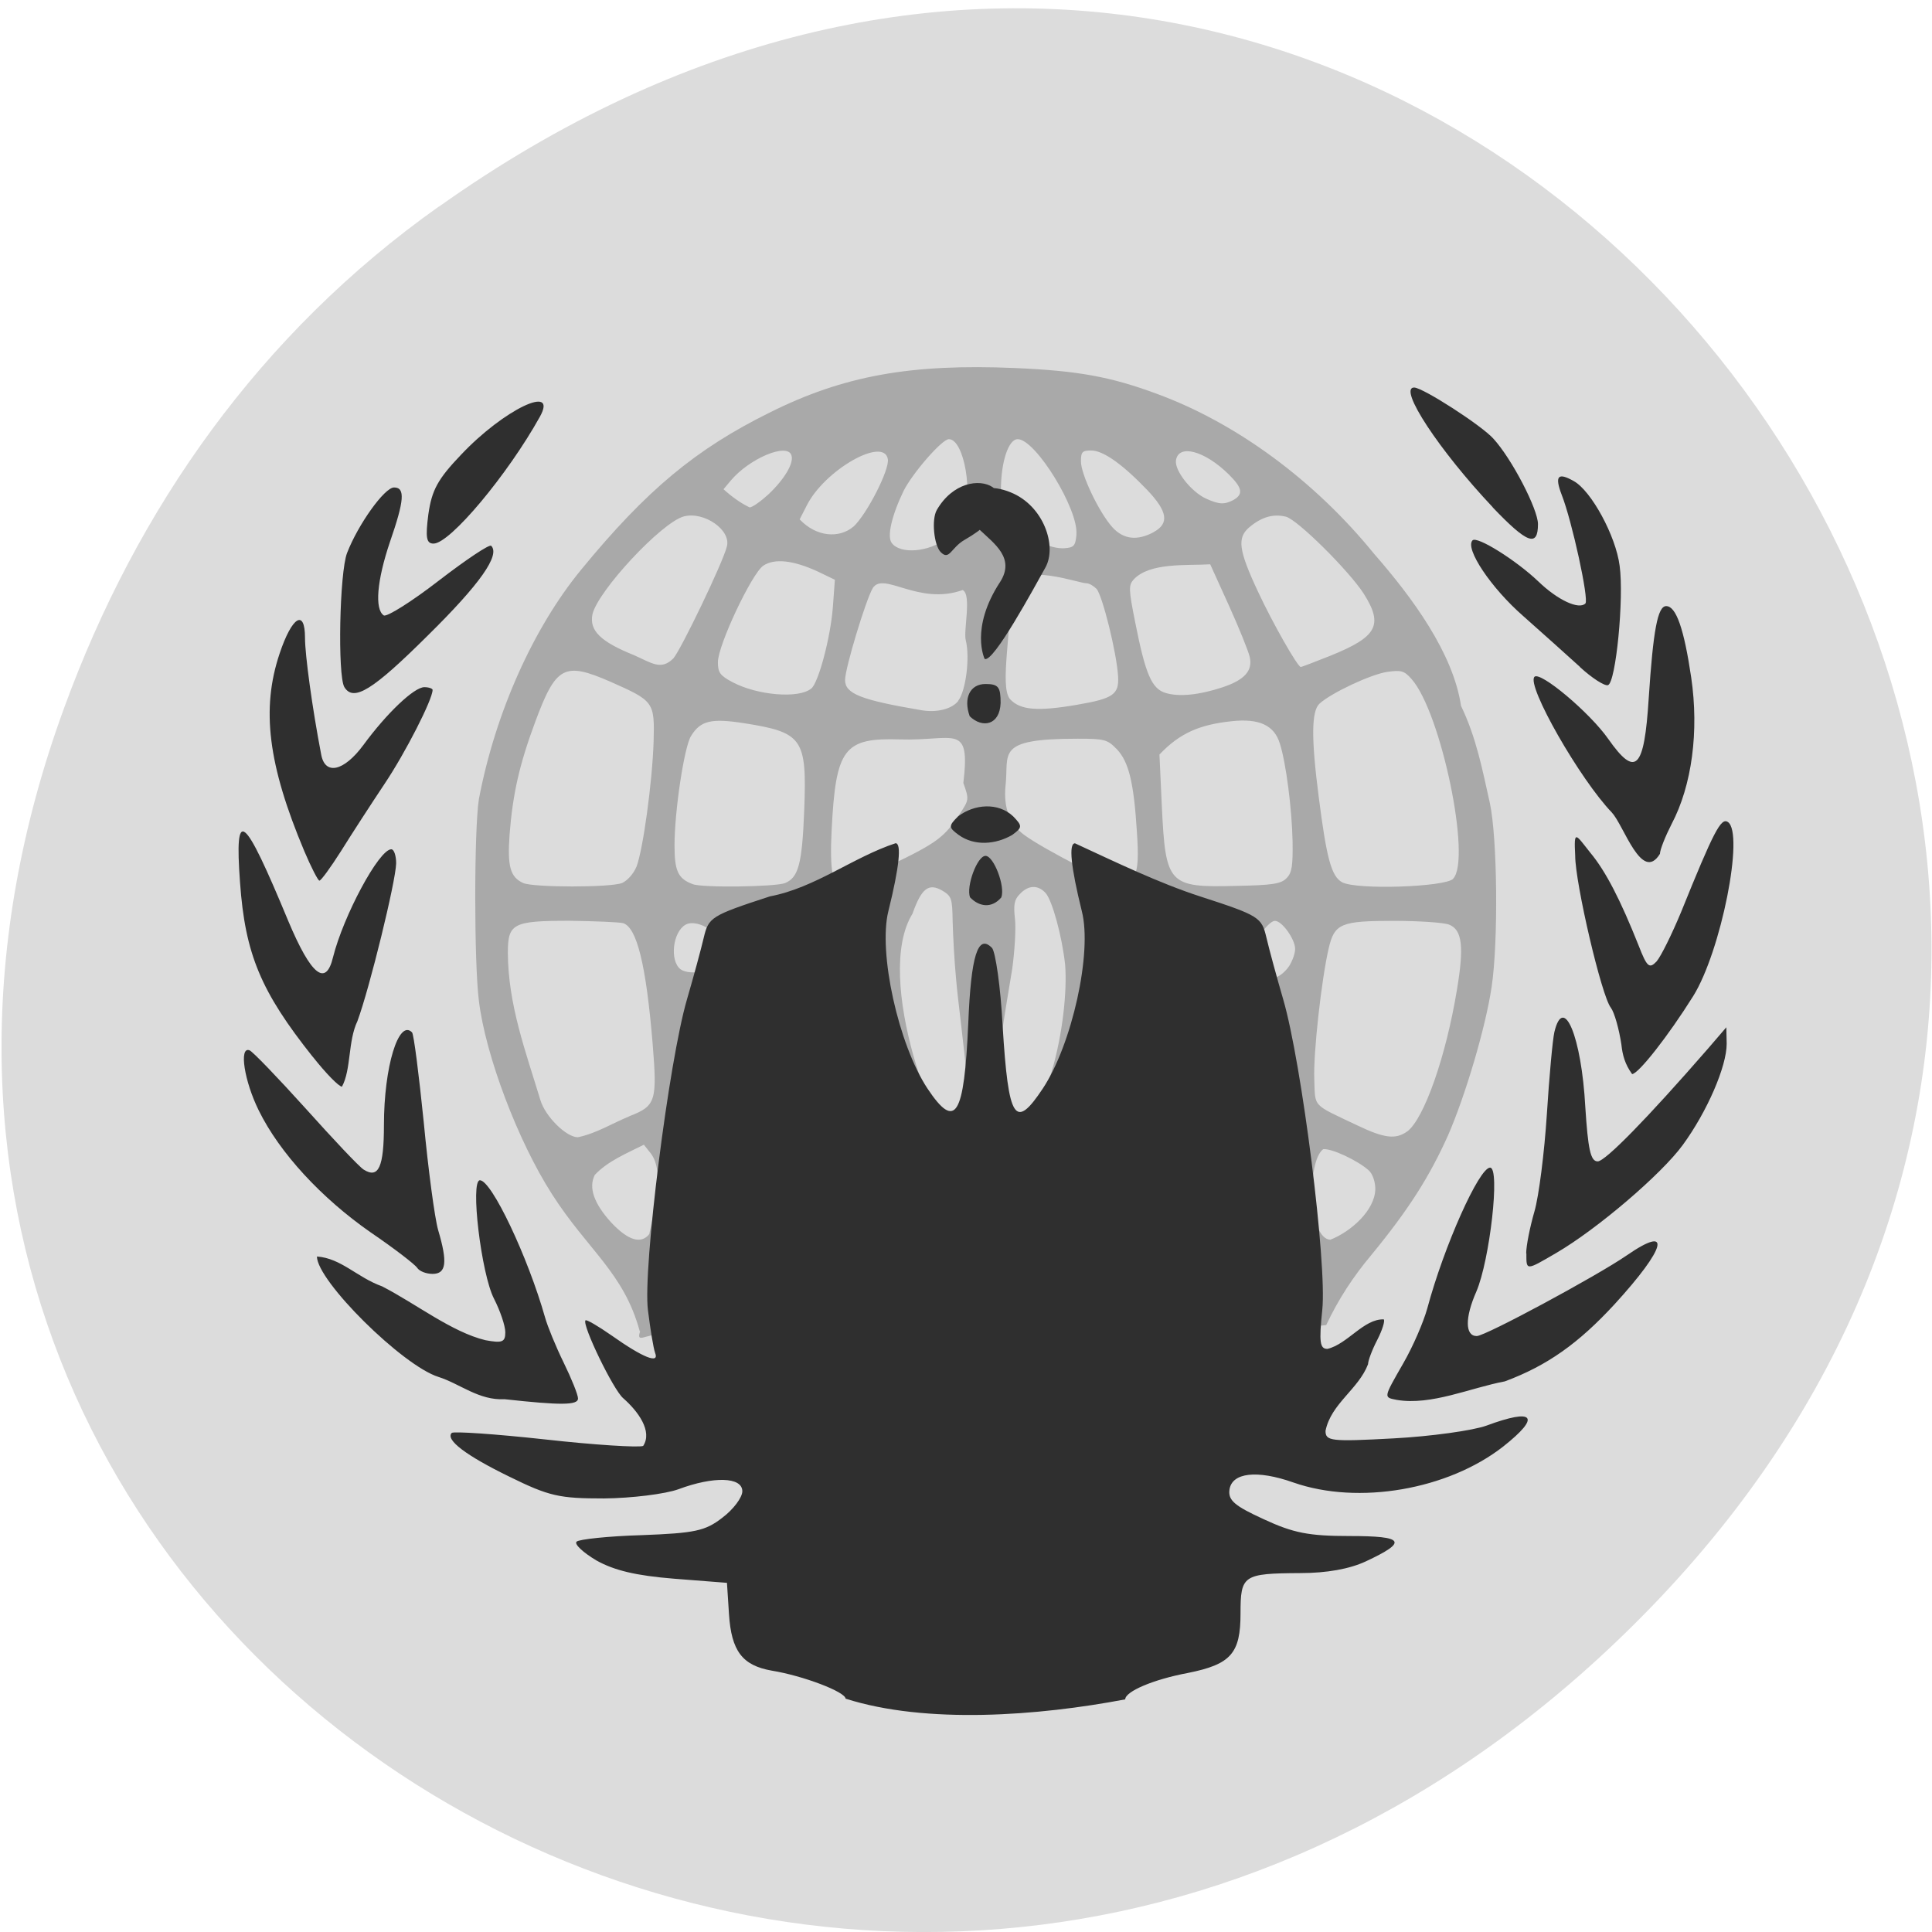 <svg xmlns="http://www.w3.org/2000/svg" viewBox="0 0 22 22"><path d="m 5 2.352 c 11.09 -7.879 22.785 6.668 13.801 15.949 c -8.465 8.742 -22.05 0.637 -18.07 -10.242 c 0.828 -2.27 2.227 -4.262 4.266 -5.707" fill="#dcdcdc"/><path d="m 7.285 15.16 c -0.18 -0.668 -0.594 -0.926 -1 -1.563 c -0.387 -0.602 -0.758 -1.582 -0.832 -2.203 c -0.055 -0.434 -0.055 -1.941 0 -2.293 c 0.188 -0.992 0.625 -1.957 1.164 -2.613 c 0.746 -0.91 1.309 -1.375 2.145 -1.789 c 0.844 -0.422 1.609 -0.559 2.801 -0.508 c 0.711 0.031 1.082 0.098 1.609 0.293 c 0.906 0.332 1.797 0.988 2.473 1.82 c 0.441 0.504 0.902 1.133 0.992 1.734 c 0.176 0.367 0.242 0.723 0.328 1.105 c 0.086 0.398 0.098 1.582 0.02 2.098 c -0.07 0.465 -0.297 1.23 -0.496 1.688 c -0.211 0.469 -0.445 0.84 -0.871 1.359 c -0.207 0.246 -0.379 0.508 -0.516 0.801 c -2.273 0.25 -5.68 -0.426 -7.762 0.137 c -0.063 0.02 -0.074 0.004 -0.051 -0.066 m 0.105 -1.109 c 0.051 -0.266 0.18 -0.703 0.016 -0.918 l -0.078 -0.098 c -0.195 0.098 -0.414 0.188 -0.559 0.344 c -0.074 0.145 -0.008 0.328 0.188 0.543 c 0.191 0.203 0.34 0.25 0.434 0.129 m 8.266 -0.512 c 0 -0.082 -0.031 -0.172 -0.074 -0.211 c -0.125 -0.113 -0.426 -0.254 -0.52 -0.242 c -0.188 0.145 -0.168 1.02 0.082 1.031 c 0.23 -0.09 0.508 -0.332 0.512 -0.578 m -8.496 -0.828 c 0.305 -0.117 0.32 -0.172 0.266 -0.836 c -0.074 -0.891 -0.18 -1.316 -0.336 -1.363 c -0.051 -0.012 -0.324 -0.023 -0.609 -0.027 c -0.648 0 -0.703 0.031 -0.703 0.367 c 0.004 0.594 0.203 1.121 0.371 1.676 c 0.055 0.184 0.293 0.422 0.426 0.422 c 0.211 -0.043 0.402 -0.164 0.586 -0.238 m 8.859 0.172 c 0.191 -0.145 0.441 -0.852 0.566 -1.617 c 0.082 -0.488 0.059 -0.68 -0.09 -0.738 c -0.055 -0.023 -0.34 -0.043 -0.629 -0.043 c -0.605 0 -0.676 0.031 -0.742 0.313 c -0.082 0.352 -0.176 1.195 -0.164 1.488 c 0.012 0.328 -0.031 0.281 0.488 0.527 c 0.309 0.148 0.438 0.164 0.57 0.07 m -5 0.434 c 0.129 -0.172 -0.102 -1.742 -0.137 -2.172 c -0.02 -0.207 -0.035 -0.504 -0.039 -0.656 c -0.004 -0.258 -0.012 -0.285 -0.117 -0.348 c -0.156 -0.09 -0.238 -0.027 -0.34 0.262 c -0.449 0.727 0.266 2.617 0.633 2.914 m 1.105 -2.332 c -0.035 -0.324 -0.145 -0.723 -0.219 -0.813 c -0.086 -0.098 -0.199 -0.098 -0.297 0.008 c -0.063 0.063 -0.074 0.121 -0.055 0.285 c 0.012 0.113 -0.004 0.363 -0.031 0.563 c -0.063 0.402 -0.309 1.699 -0.164 1.996 c 0.566 -0.066 0.813 -1.449 0.766 -2.039 m -3.895 -0.137 c 0.023 -0.207 -0.289 -0.395 -0.426 -0.32 c -0.148 0.082 -0.184 0.41 -0.059 0.508 c 0.105 0.078 0.453 0.035 0.484 -0.188 m 6.449 0.148 c 0.035 -0.055 0.066 -0.141 0.066 -0.191 c 0 -0.109 -0.148 -0.32 -0.23 -0.32 c -0.082 0 -0.297 0.309 -0.27 0.43 c 0.078 0.332 0.316 0.258 0.434 0.082 m -7.602 -0.941 c 0.063 -0.027 0.133 -0.105 0.168 -0.188 c 0.074 -0.191 0.18 -0.961 0.195 -1.426 c 0.012 -0.449 0.004 -0.461 -0.492 -0.68 c -0.527 -0.23 -0.621 -0.18 -0.859 0.465 c -0.176 0.473 -0.254 0.816 -0.289 1.273 c -0.027 0.367 0.008 0.488 0.156 0.555 c 0.125 0.051 0.988 0.051 1.121 0 m 1.859 0 c 0.152 -0.063 0.195 -0.211 0.219 -0.832 c 0.031 -0.813 -0.016 -0.883 -0.68 -0.988 c -0.379 -0.059 -0.5 -0.031 -0.609 0.145 c -0.078 0.125 -0.188 0.855 -0.188 1.246 c 0 0.289 0.039 0.379 0.207 0.441 c 0.105 0.043 0.941 0.031 1.051 -0.012 m 1.191 -0.199 c 0.539 -0.258 0.625 -0.324 0.797 -0.586 c 0.109 -0.164 0.109 -0.168 0.043 -0.355 c 0.082 -0.691 -0.098 -0.477 -0.719 -0.496 c -0.641 -0.02 -0.734 0.098 -0.781 1.035 c -0.023 0.449 0.012 0.645 0.113 0.645 c 0.023 0 0.27 -0.109 0.547 -0.242 m 2.789 0.113 c 0.039 -0.082 0.047 -0.215 0.027 -0.5 c -0.035 -0.566 -0.094 -0.797 -0.227 -0.938 c -0.109 -0.113 -0.141 -0.121 -0.449 -0.121 c -0.949 0 -0.777 0.164 -0.82 0.539 c -0.023 0.242 0.043 0.43 0.211 0.555 c 0.207 0.156 1.035 0.582 1.121 0.578 c 0.047 -0.004 0.105 -0.055 0.137 -0.113 m 1.734 0.027 c 0.059 -0.063 0.07 -0.141 0.066 -0.418 c -0.008 -0.371 -0.074 -0.891 -0.145 -1.113 c -0.063 -0.207 -0.234 -0.289 -0.551 -0.254 c -0.367 0.039 -0.59 0.137 -0.82 0.379 l 0.027 0.586 c 0.043 0.895 0.074 0.93 0.844 0.91 c 0.418 -0.008 0.516 -0.023 0.578 -0.09 m 1.895 0.008 c 0.211 -0.219 -0.137 -1.895 -0.473 -2.273 c -0.082 -0.094 -0.117 -0.105 -0.277 -0.082 c -0.184 0.027 -0.637 0.238 -0.773 0.363 c -0.09 0.086 -0.094 0.391 -0.008 1.055 c 0.09 0.707 0.145 0.91 0.266 0.977 c 0.164 0.09 1.176 0.055 1.266 -0.039 m -5.637 -2.027 c 0.086 -0.109 0.137 -0.492 0.086 -0.691 c -0.027 -0.109 0.07 -0.52 -0.035 -0.57 c -0.504 0.18 -0.898 -0.215 -1.023 -0.023 c -0.078 0.129 -0.316 0.914 -0.316 1.047 c 0 0.156 0.176 0.227 0.867 0.344 c 0.176 0.031 0.348 -0.012 0.422 -0.105 m 1.355 0.043 c 0.41 -0.07 0.477 -0.117 0.465 -0.324 c -0.016 -0.27 -0.18 -0.926 -0.246 -0.996 c -0.031 -0.031 -0.082 -0.063 -0.113 -0.063 c -0.094 0 -0.703 -0.234 -0.871 0.023 c 0.027 0.492 -0.125 1.152 0 1.297 c 0.117 0.125 0.313 0.141 0.766 0.063 m -3.03 -0.184 c 0.082 -0.066 0.219 -0.578 0.246 -0.926 l 0.023 -0.313 l -0.195 -0.094 c -0.281 -0.129 -0.492 -0.152 -0.621 -0.066 c -0.133 0.094 -0.516 0.906 -0.516 1.098 c 0 0.117 0.023 0.152 0.164 0.227 c 0.285 0.152 0.758 0.191 0.898 0.074 m 4.688 -0.016 c 0.246 -0.082 0.344 -0.188 0.305 -0.348 c -0.016 -0.066 -0.121 -0.328 -0.238 -0.586 l -0.211 -0.465 c -0.27 0.016 -0.688 -0.023 -0.871 0.172 c -0.059 0.066 -0.059 0.109 0.016 0.484 c 0.117 0.594 0.188 0.762 0.348 0.809 c 0.152 0.047 0.383 0.023 0.652 -0.066 m -6.258 -0.328 c 0.086 -0.098 0.562 -1.086 0.609 -1.273 c 0.051 -0.188 -0.258 -0.402 -0.488 -0.344 c -0.254 0.066 -0.984 0.852 -1.043 1.117 c -0.035 0.184 0.09 0.309 0.477 0.465 c 0.195 0.086 0.305 0.176 0.445 0.035 m 7.484 -0.031 c 0.531 -0.215 0.602 -0.348 0.379 -0.703 c -0.168 -0.262 -0.754 -0.844 -0.887 -0.879 c -0.141 -0.035 -0.273 0 -0.414 0.117 c -0.145 0.121 -0.129 0.258 0.098 0.742 c 0.164 0.352 0.449 0.852 0.484 0.852 c 0.012 0 0.164 -0.059 0.34 -0.129 m -4.379 -1.332 c 0.059 -0.043 0.141 -0.148 0.184 -0.227 c 0.133 -0.266 0.023 -0.906 -0.152 -0.906 c -0.078 0 -0.414 0.387 -0.516 0.59 c -0.137 0.285 -0.191 0.523 -0.133 0.594 c 0.098 0.129 0.422 0.102 0.617 -0.051 m 1.484 -0.047 c 0.027 -0.285 -0.465 -1.086 -0.668 -1.086 c -0.105 0 -0.191 0.258 -0.191 0.578 c 0 0.262 0.008 0.285 0.133 0.398 c 0.188 0.164 0.441 0.277 0.59 0.266 c 0.109 -0.008 0.125 -0.027 0.137 -0.156 m -2.539 -0.09 c 0.152 -0.141 0.414 -0.652 0.391 -0.77 c -0.047 -0.258 -0.719 0.125 -0.922 0.527 l -0.082 0.16 c 0.191 0.203 0.453 0.219 0.613 0.082 m 3.418 0.063 c 0.18 -0.098 0.16 -0.234 -0.074 -0.48 c -0.281 -0.293 -0.5 -0.449 -0.637 -0.449 c -0.102 0 -0.117 0.016 -0.117 0.125 c 0 0.148 0.207 0.582 0.359 0.75 c 0.125 0.137 0.281 0.156 0.469 0.055 m -4.379 -0.438 c 0.18 -0.172 0.285 -0.352 0.254 -0.438 c -0.047 -0.145 -0.477 0.035 -0.691 0.289 l -0.082 0.098 c 0.09 0.082 0.191 0.156 0.297 0.207 c 0.031 0 0.129 -0.07 0.223 -0.156 m 5.289 0.07 c 0.113 -0.066 0.098 -0.137 -0.055 -0.289 c -0.273 -0.27 -0.574 -0.352 -0.602 -0.16 c -0.016 0.117 0.172 0.355 0.34 0.434 c 0.156 0.07 0.211 0.07 0.316 0.016" fill="#a9a9a9"/><path d="m 9.629 19.344 c 0 -0.078 -0.484 -0.262 -0.84 -0.32 c -0.336 -0.059 -0.461 -0.223 -0.488 -0.645 l -0.023 -0.355 l -0.602 -0.047 c -0.434 -0.035 -0.68 -0.094 -0.883 -0.207 c -0.152 -0.09 -0.258 -0.188 -0.227 -0.215 c 0.027 -0.027 0.363 -0.063 0.742 -0.074 c 0.605 -0.023 0.723 -0.047 0.918 -0.199 c 0.125 -0.094 0.227 -0.23 0.227 -0.301 c 0 -0.164 -0.328 -0.172 -0.727 -0.023 c -0.152 0.055 -0.535 0.102 -0.848 0.105 c -0.508 0 -0.621 -0.023 -1.082 -0.25 c -0.488 -0.238 -0.727 -0.418 -0.652 -0.496 c 0.02 -0.02 0.496 0.012 1.063 0.074 c 0.563 0.063 1.066 0.094 1.117 0.074 c 0.109 -0.168 -0.059 -0.395 -0.227 -0.543 c -0.113 -0.094 -0.473 -0.84 -0.43 -0.887 c 0.012 -0.012 0.145 0.066 0.297 0.172 c 0.359 0.254 0.547 0.328 0.496 0.199 c -0.02 -0.055 -0.055 -0.273 -0.082 -0.488 c -0.059 -0.477 0.238 -2.832 0.445 -3.539 c 0.074 -0.254 0.16 -0.57 0.191 -0.703 c 0.055 -0.23 0.082 -0.25 0.754 -0.469 c 0.516 -0.098 0.945 -0.445 1.43 -0.605 c 0.07 0 0.043 0.27 -0.082 0.773 c -0.117 0.469 0.113 1.516 0.445 2.02 c 0.32 0.48 0.418 0.32 0.465 -0.746 c 0.031 -0.766 0.109 -1.02 0.27 -0.855 c 0.039 0.043 0.098 0.441 0.121 0.887 c 0.066 1.074 0.141 1.191 0.457 0.715 c 0.332 -0.5 0.566 -1.547 0.445 -2.02 c -0.125 -0.504 -0.152 -0.773 -0.078 -0.773 c 0.465 0.215 0.957 0.453 1.426 0.605 c 0.676 0.219 0.699 0.238 0.754 0.469 c 0.031 0.133 0.117 0.449 0.191 0.703 c 0.211 0.723 0.5 3.01 0.445 3.535 c -0.039 0.371 -0.027 0.445 0.059 0.445 c 0.23 -0.055 0.414 -0.344 0.641 -0.336 c 0.016 0.016 -0.016 0.121 -0.074 0.234 c -0.059 0.113 -0.105 0.238 -0.105 0.277 c -0.109 0.285 -0.422 0.449 -0.484 0.758 c 0 0.117 0.059 0.125 0.777 0.086 c 0.43 -0.023 0.902 -0.09 1.055 -0.145 c 0.547 -0.203 0.625 -0.105 0.191 0.238 c -0.629 0.492 -1.648 0.668 -2.387 0.41 c -0.418 -0.148 -0.703 -0.113 -0.73 0.082 c -0.016 0.121 0.059 0.184 0.391 0.336 c 0.336 0.156 0.512 0.191 0.977 0.191 c 0.625 0 0.668 0.063 0.184 0.289 c -0.184 0.086 -0.445 0.133 -0.746 0.133 c -0.652 0.004 -0.68 0.023 -0.68 0.461 c 0 0.453 -0.109 0.578 -0.598 0.676 c -0.395 0.074 -0.715 0.211 -0.715 0.301 c -0.988 0.188 -2.266 0.285 -3.184 -0.008 m -3.883 -3.41 c -0.293 0.016 -0.508 -0.176 -0.754 -0.254 c -0.41 -0.129 -1.383 -1.094 -1.383 -1.371 c 0.277 0.02 0.457 0.238 0.742 0.34 c 0.387 0.199 0.793 0.52 1.176 0.613 c 0.191 0.035 0.227 0.023 0.227 -0.09 c 0 -0.074 -0.059 -0.246 -0.129 -0.383 c -0.145 -0.281 -0.273 -1.348 -0.16 -1.348 c 0.133 0 0.547 0.875 0.742 1.563 c 0.027 0.098 0.121 0.328 0.211 0.512 c 0.09 0.184 0.164 0.367 0.164 0.41 c 0 0.078 -0.199 0.078 -0.836 0.008 m 10.16 0.008 c -0.152 -0.031 -0.156 -0.016 0.074 -0.418 c 0.109 -0.188 0.23 -0.469 0.273 -0.625 c 0.191 -0.711 0.59 -1.602 0.715 -1.602 c 0.117 0 -0.004 1.055 -0.156 1.41 c -0.133 0.301 -0.129 0.508 0.004 0.508 c 0.098 0 1.367 -0.684 1.707 -0.918 c 0.52 -0.359 0.453 -0.09 -0.137 0.555 c -0.41 0.445 -0.766 0.699 -1.25 0.879 c -0.395 0.074 -0.836 0.277 -1.23 0.211 m -11.156 -1.504 c -0.02 -0.035 -0.258 -0.219 -0.527 -0.402 c -0.562 -0.391 -1.039 -0.906 -1.277 -1.391 c -0.164 -0.332 -0.227 -0.73 -0.105 -0.684 c 0.035 0.012 0.32 0.309 0.637 0.66 c 0.316 0.352 0.613 0.668 0.664 0.699 c 0.168 0.105 0.23 -0.027 0.23 -0.508 c 0 -0.664 0.168 -1.211 0.32 -1.055 c 0.02 0.02 0.078 0.48 0.133 1.02 c 0.051 0.539 0.125 1.094 0.164 1.23 c 0.109 0.367 0.094 0.5 -0.063 0.5 c -0.074 0 -0.152 -0.031 -0.176 -0.07 m 12.629 -0.164 c 0 -0.086 0.043 -0.301 0.094 -0.477 c 0.051 -0.176 0.113 -0.672 0.141 -1.102 c 0.027 -0.43 0.066 -0.855 0.086 -0.941 c 0.105 -0.438 0.309 0.055 0.352 0.852 c 0.031 0.48 0.059 0.621 0.141 0.621 c 0.086 0 0.563 -0.488 1.25 -1.277 l 0.215 -0.25 l 0.004 0.188 c 0 0.258 -0.223 0.773 -0.5 1.152 c -0.242 0.332 -0.973 0.957 -1.441 1.23 c -0.348 0.203 -0.34 0.203 -0.34 0.004 m -13.82 -2.238 c -0.59 -0.742 -0.77 -1.168 -0.828 -1.988 c -0.063 -0.867 0.039 -0.789 0.551 0.445 c 0.258 0.613 0.426 0.75 0.508 0.41 c 0.117 -0.469 0.523 -1.23 0.664 -1.23 c 0.031 0 0.055 0.074 0.055 0.16 c -0.004 0.203 -0.301 1.418 -0.441 1.797 c -0.109 0.227 -0.07 0.551 -0.176 0.746 c -0.035 0 -0.184 -0.152 -0.332 -0.34 m 14.902 -0.133 c -0.027 -0.184 -0.082 -0.375 -0.121 -0.426 c -0.105 -0.129 -0.406 -1.418 -0.406 -1.73 c -0.016 -0.305 0.004 -0.246 0.172 -0.035 c 0.176 0.211 0.344 0.539 0.551 1.059 c 0.094 0.242 0.121 0.266 0.203 0.18 c 0.051 -0.059 0.176 -0.313 0.281 -0.566 c 0.371 -0.918 0.453 -1.074 0.531 -1.023 c 0.191 0.125 -0.078 1.477 -0.395 1.984 c -0.281 0.449 -0.621 0.883 -0.695 0.887 c -0.082 -0.113 -0.109 -0.219 -0.121 -0.328 m -7.418 -1.684 c -0.047 -0.125 0.082 -0.473 0.176 -0.473 c 0.094 0 0.227 0.348 0.18 0.473 c -0.113 0.133 -0.258 0.102 -0.355 0 m -7.582 -0.527 c -0.414 -0.984 -0.492 -1.621 -0.281 -2.25 c 0.141 -0.422 0.289 -0.512 0.289 -0.18 c 0 0.195 0.082 0.797 0.184 1.328 c 0.043 0.242 0.258 0.195 0.48 -0.105 c 0.266 -0.363 0.578 -0.66 0.695 -0.66 c 0.051 0 0.094 0.016 0.094 0.031 c 0 0.109 -0.309 0.715 -0.547 1.07 c -0.156 0.234 -0.379 0.578 -0.496 0.766 c -0.117 0.184 -0.227 0.336 -0.246 0.336 c -0.016 0 -0.094 -0.152 -0.172 -0.336 m 14.891 -0.438 c -0.363 -0.375 -0.977 -1.449 -0.883 -1.547 c 0.066 -0.066 0.629 0.406 0.84 0.707 c 0.313 0.445 0.41 0.348 0.461 -0.461 c 0.051 -0.777 0.102 -1.051 0.199 -1.051 c 0.113 0 0.203 0.258 0.285 0.813 c 0.09 0.613 0.008 1.23 -0.223 1.668 c -0.07 0.137 -0.133 0.293 -0.133 0.34 c -0.207 0.336 -0.41 -0.324 -0.547 -0.469 m -7.438 0.254 c -0.117 -0.086 -0.117 -0.102 -0.008 -0.211 c 0.184 -0.141 0.457 -0.164 0.629 0 c 0.105 0.109 0.105 0.125 -0.012 0.211 c -0.188 0.109 -0.43 0.129 -0.609 0 m 0.125 -1.352 c -0.074 -0.207 0.004 -0.367 0.18 -0.367 c 0.148 0 0.172 0.035 0.172 0.215 c -0.008 0.254 -0.207 0.293 -0.352 0.152 m -7.121 -0.332 c -0.078 -0.133 -0.055 -1.305 0.031 -1.527 c 0.125 -0.324 0.426 -0.746 0.535 -0.746 c 0.129 0 0.117 0.148 -0.047 0.621 c -0.148 0.438 -0.176 0.766 -0.07 0.836 c 0.035 0.02 0.316 -0.156 0.625 -0.395 c 0.309 -0.238 0.578 -0.418 0.598 -0.398 c 0.105 0.105 -0.125 0.434 -0.723 1.023 c -0.625 0.621 -0.844 0.758 -0.949 0.586 m 14.07 -0.23 c -0.137 -0.125 -0.43 -0.387 -0.645 -0.578 c -0.367 -0.32 -0.668 -0.77 -0.578 -0.863 c 0.051 -0.051 0.492 0.223 0.75 0.469 c 0.219 0.211 0.461 0.324 0.535 0.25 c 0.043 -0.043 -0.152 -0.938 -0.27 -1.238 c -0.082 -0.215 -0.043 -0.258 0.137 -0.156 c 0.199 0.109 0.48 0.625 0.523 0.965 c 0.051 0.367 -0.043 1.332 -0.133 1.359 c -0.039 0.012 -0.184 -0.082 -0.32 -0.207 m -6.777 -0.09 c 0 0 -0.172 -0.348 0.176 -0.879 c 0.172 -0.27 -0.066 -0.434 -0.23 -0.59 c -0.305 -0.281 -0.082 -0.605 0.348 -0.43 c 0.379 0.152 0.531 0.613 0.398 0.855 c -0.133 0.238 -0.59 1.082 -0.691 1.043 m -0.504 -1.219 c -0.074 -0.078 -0.105 -0.367 -0.043 -0.477 c 0.363 -0.629 1.227 -0.18 0.316 0.34 c -0.156 0.09 -0.172 0.242 -0.273 0.137 m -5.832 -0.43 c 0.039 -0.273 0.105 -0.398 0.375 -0.68 c 0.484 -0.512 1.105 -0.809 0.895 -0.43 c -0.367 0.66 -1.023 1.445 -1.211 1.445 c -0.082 0 -0.094 -0.066 -0.059 -0.336 m 12.12 -0.078 c -0.609 -0.645 -1.082 -1.363 -0.895 -1.363 c 0.098 0 0.766 0.43 0.902 0.582 c 0.211 0.23 0.508 0.805 0.508 0.973 c 0 0.266 -0.121 0.223 -0.516 -0.191" fill="#2f2f2f"/></svg>
